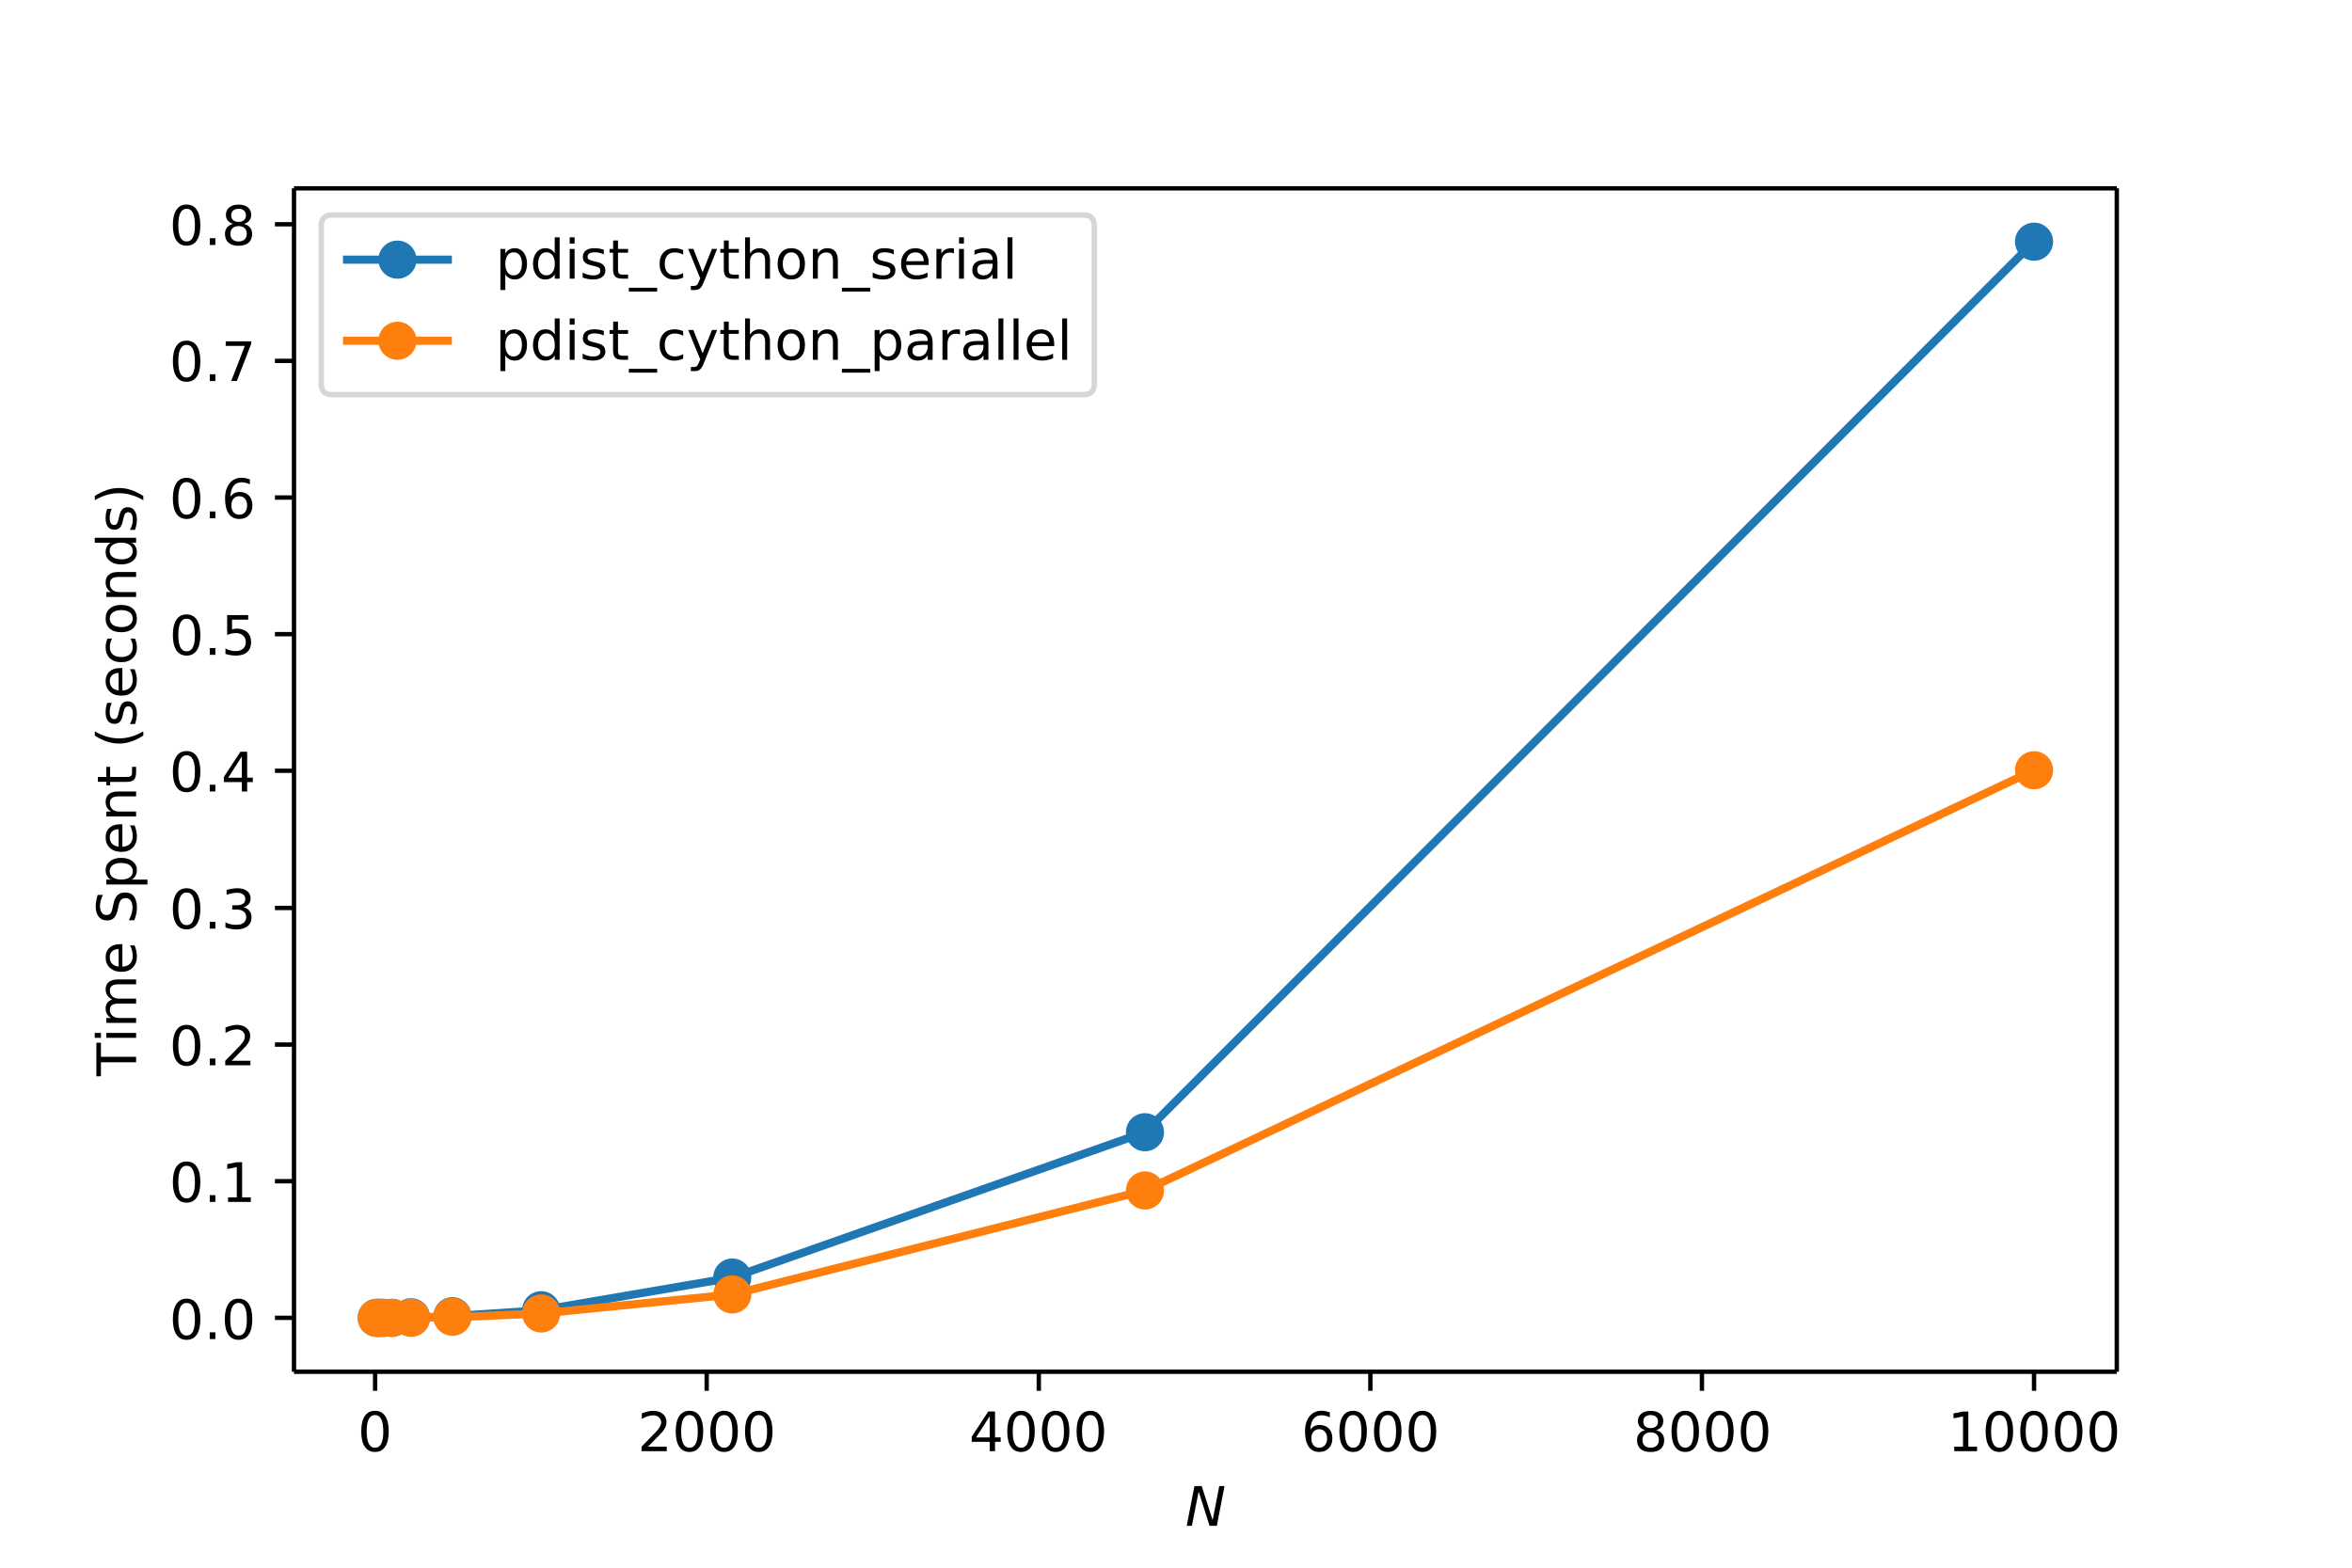 <svg height="384" viewBox="0 0 432 288" width="576" xmlns="http://www.w3.org/2000/svg" xmlns:xlink="http://www.w3.org/1999/xlink"><defs><style>*{stroke-linecap:butt;stroke-linejoin:round}</style></defs><g id="figure_1"><path d="M0 288h432V0H0z" fill="#fff" id="patch_1"/><g id="axes_1"><path d="M54 252h334.8V34.6H54z" fill="#fff" id="patch_2"/><g id="matplotlib.axis_1"><g id="xtick_1"><g id="line2d_1"><defs><path d="M0 0v3.5" id="mf12149af48" stroke="#000" stroke-width=".8"/></defs><use x="68.9" xlink:href="#mf12149af48" y="252" stroke="#000" stroke-width=".8"/></g><g id="text_1"><defs><path d="M31.8 66.4q-7.6 0-11.5-7.5-3.8-7.5-3.8-22.5t3.8-22.5q3.9-7.5 11.5-7.5 7.7 0 11.5 7.5T47 36.4q0 15-3.8 22.5t-11.5 7.5zm0 7.8q12.2 0 18.7-9.7T57 36.4Q57 18 50.5 8.3 44-1.4 31.8-1.4 19.5-1.4 13 8.3q-6.5 9.7-6.5 28 0 18.5 6.5 28.2 6.4 9.7 18.7 9.7z" id="DejaVuSans-48"/></defs><use xlink:href="#DejaVuSans-48" transform="matrix(.1 0 0 -.1 65.7 266.6)"/></g></g><g id="xtick_2"><use x="129.8" xlink:href="#mf12149af48" y="252" stroke="#000" stroke-width=".8" id="line2d_2"/><g id="text_2"><defs><path d="M19.2 8.3h34.4V0H7.3v8.3l15.3 15.6q9.7 9.8 12.2 12.6 4.7 5.3 6.6 9 2 3.7 2 7.3 0 5.8-4.2 9.5-4 3.6-10.6 3.6-4.6 0-9.8-1.6-5.1-1.6-11-4.9v10q6 2.4 11.1 3.6 5.2 1.2 9.5 1.2 11.4 0 18-5.7 6.8-5.6 6.8-15 0-4.6-1.7-8.6-1.6-4-6-9.5l-7.9-8.2L19.2 8.3z" id="DejaVuSans-50"/></defs><g transform="matrix(.1 0 0 -.1 117.1 266.6)"><use xlink:href="#DejaVuSans-50"/><use x="63.6" xlink:href="#DejaVuSans-48"/><use x="127.2" xlink:href="#DejaVuSans-48"/><use x="190.9" xlink:href="#DejaVuSans-48"/></g></g></g><g id="xtick_3"><use x="190.8" xlink:href="#mf12149af48" y="252" stroke="#000" stroke-width=".8" id="line2d_3"/><g id="text_3"><defs><path d="M37.8 64.3l-25-39h25zM35.2 73h12.4V25.4H58v-8.2H47.6V0h-9.8v17.2h-33v9.5z" id="DejaVuSans-52"/></defs><g transform="matrix(.1 0 0 -.1 178 266.6)"><use xlink:href="#DejaVuSans-52"/><use x="63.6" xlink:href="#DejaVuSans-48"/><use x="127.2" xlink:href="#DejaVuSans-48"/><use x="190.9" xlink:href="#DejaVuSans-48"/></g></g></g><g id="xtick_4"><use x="251.7" xlink:href="#mf12149af48" y="252" stroke="#000" stroke-width=".8" id="line2d_4"/><g id="text_4"><defs><path d="M33 40.4q-6.6 0-10.5-4.6-3.9-4.5-3.9-12.4T22.5 11Q26.4 6.4 33 6.4q6.7 0 10.5 4.6 4 4.5 4 12.4t-4 12.4q-3.8 4.6-10.5 4.6zm19.6 30.9v-9Q48.9 64.1 45 65q-3.8 1-7.5 1-9.8 0-15-6.7-5-6.6-5.8-19.9 2.9 4.3 7.2 6.5 4.4 2.3 9.6 2.3 11 0 17.4-6.7 6.3-6.6 6.3-18.1 0-11.2-6.6-18Q44-1.4 33-1.4q-12.6 0-19.3 9.7Q7 18 7 36.3 7 53.8 15.2 64q8.2 10.3 22 10.3 3.7 0 7.5-.7 3.8-.8 7.9-2.2z" id="DejaVuSans-54"/></defs><g transform="matrix(.1 0 0 -.1 239 266.6)"><use xlink:href="#DejaVuSans-54"/><use x="63.6" xlink:href="#DejaVuSans-48"/><use x="127.2" xlink:href="#DejaVuSans-48"/><use x="190.9" xlink:href="#DejaVuSans-48"/></g></g></g><g id="xtick_5"><use x="312.6" xlink:href="#mf12149af48" y="252" stroke="#000" stroke-width=".8" id="line2d_5"/><g id="text_5"><defs><path d="M31.8 34.6q-7 0-11-3.7-4.1-3.8-4.1-10.4 0-6.6 4-10.3 4-3.8 11-3.8 7.1 0 11.2 3.8 4 3.8 4 10.3 0 6.6-4 10.4-4 3.7-11.1 3.7zm-9.9 4.2q-6.3 1.6-9.9 6Q8.5 49 8.5 55.2q0 8.8 6.2 13.8 6.3 5.1 17 5.1 11 0 17.2-5Q55 64 55 55.2q0-6.2-3.6-10.6-3.5-4.3-9.8-5.9 7.1-1.6 11.1-6.5 4-4.8 4-11.8 0-10.6-6.5-16.3-6.5-5.6-18.5-5.6T13.2 4.2Q6.8 10 6.8 20.5q0 7 4 11.8 4 4.9 11.1 6.5zm-3.6 15.6q0-5.7 3.5-8.8 3.6-3.2 10-3.2 6.3 0 10 3.2 3.5 3.1 3.5 8.8 0 5.7-3.6 8.8-3.6 3.2-10 3.2-6.3 0-9.9-3.2-3.5-3.1-3.5-8.8z" id="DejaVuSans-56"/></defs><g transform="matrix(.1 0 0 -.1 300 266.6)"><use xlink:href="#DejaVuSans-56"/><use x="63.6" xlink:href="#DejaVuSans-48"/><use x="127.2" xlink:href="#DejaVuSans-48"/><use x="190.9" xlink:href="#DejaVuSans-48"/></g></g></g><g id="xtick_6"><use x="373.6" xlink:href="#mf12149af48" y="252" stroke="#000" stroke-width=".8" id="line2d_6"/><g id="text_6"><defs><path d="M12.4 8.3h16.1v55.6L11 60.4v9l17.4 3.5h9.9V8.3h16V0H12.5z" id="DejaVuSans-49"/></defs><g transform="matrix(.1 0 0 -.1 357.7 266.6)"><use xlink:href="#DejaVuSans-49"/><use x="63.6" xlink:href="#DejaVuSans-48"/><use x="127.2" xlink:href="#DejaVuSans-48"/><use x="190.9" xlink:href="#DejaVuSans-48"/><use x="254.5" xlink:href="#DejaVuSans-48"/></g></g></g><g id="text_7"><defs><path d="M16.9 73h13.3l20.1-62.6L62.5 73h9.6L58 0H44.6l-20 62.9L12.2 0H2.7z" id="DejaVuSans-Oblique-78"/></defs><use transform="matrix(.1 0 0 -.1 217.7 280.3)" xlink:href="#DejaVuSans-Oblique-78"/></g></g><g id="matplotlib.axis_2"><g id="ytick_1"><g id="line2d_7"><defs><path d="M0 0h-3.5" id="m2d12965957" stroke="#000" stroke-width=".8"/></defs><use x="54" xlink:href="#m2d12965957" y="242.1" stroke="#000" stroke-width=".8"/></g><g id="text_8"><defs><path d="M10.7 12.4H21V0H10.7z" id="DejaVuSans-46"/></defs><g transform="matrix(.1 0 0 -.1 31.1 246)"><use xlink:href="#DejaVuSans-48"/><use x="63.6" xlink:href="#DejaVuSans-46"/><use x="95.4" xlink:href="#DejaVuSans-48"/></g></g></g><g id="ytick_2"><use x="54" xlink:href="#m2d12965957" y="217" stroke="#000" stroke-width=".8" id="line2d_8"/><g transform="matrix(.1 0 0 -.1 31.1 220.8)" id="text_9"><use xlink:href="#DejaVuSans-48"/><use x="63.6" xlink:href="#DejaVuSans-46"/><use x="95.4" xlink:href="#DejaVuSans-49"/></g></g><g id="ytick_3"><use x="54" xlink:href="#m2d12965957" y="191.9" stroke="#000" stroke-width=".8" id="line2d_9"/><g transform="matrix(.1 0 0 -.1 31.1 195.7)" id="text_10"><use xlink:href="#DejaVuSans-48"/><use x="63.6" xlink:href="#DejaVuSans-46"/><use x="95.4" xlink:href="#DejaVuSans-50"/></g></g><g id="ytick_4"><use x="54" xlink:href="#m2d12965957" y="166.8" stroke="#000" stroke-width=".8" id="line2d_10"/><g id="text_11"><defs><path d="M40.6 39.3q7-1.5 11-6.3t4-11.8q0-10.8-7.4-16.7-7.4-6-21.1-6-4.6 0-9.4 1-4.9.9-10 2.7v9.5q4-2.4 8.9-3.6Q21.5 7 26.8 7q9.3 0 14.1 3.6 4.9 3.7 4.9 10.7 0 6.4-4.5 10Q36.8 35 28.7 35h-8.5V43h9q7.2 0 11 3 3.9 2.8 3.9 8.3 0 5.6-4 8.6t-11.4 3q-4 0-8.7-.9-4.6-.8-10.2-2.7v8.8q5.6 1.6 10.5 2.3 5 .8 9.3.8 11.2 0 17.8-5 6.5-5.2 6.5-13.9 0-6-3.5-10.2-3.4-4.2-9.8-5.8z" id="DejaVuSans-51"/></defs><g transform="matrix(.1 0 0 -.1 31.1 170.6)"><use xlink:href="#DejaVuSans-48"/><use x="63.6" xlink:href="#DejaVuSans-46"/><use x="95.4" xlink:href="#DejaVuSans-51"/></g></g></g><g id="ytick_5"><use x="54" xlink:href="#m2d12965957" y="141.6" stroke="#000" stroke-width=".8" id="line2d_11"/><g transform="matrix(.1 0 0 -.1 31.1 145.4)" id="text_12"><use xlink:href="#DejaVuSans-48"/><use x="63.6" xlink:href="#DejaVuSans-46"/><use x="95.4" xlink:href="#DejaVuSans-52"/></g></g><g id="ytick_6"><use x="54" xlink:href="#m2d12965957" y="116.5" stroke="#000" stroke-width=".8" id="line2d_12"/><g id="text_13"><defs><path d="M10.8 73h38.7v-8.4H19.8V46.7q2.2.8 4.3 1.1 2.2.4 4.3.4 12.2 0 19.4-6.7 7-6.7 7-18.1 0-11.8-7.2-18.3-7.4-6.5-20.7-6.5-4.6 0-9.4.8-4.7.7-9.8 2.3v10q4.4-2.5 9.1-3.6 4.7-1.2 9.9-1.2 8.5 0 13.4 4.4 5 4.5 5 12 0 7.7-5 12.1Q35 40 26.7 40q-4 0-7.9-.9-4-.9-8-2.7z" id="DejaVuSans-53"/></defs><g transform="matrix(.1 0 0 -.1 31.1 120.3)"><use xlink:href="#DejaVuSans-48"/><use x="63.6" xlink:href="#DejaVuSans-46"/><use x="95.4" xlink:href="#DejaVuSans-53"/></g></g></g><g id="ytick_7"><use x="54" xlink:href="#m2d12965957" y="91.4" stroke="#000" stroke-width=".8" id="line2d_13"/><g transform="matrix(.1 0 0 -.1 31.1 95.2)" id="text_14"><use xlink:href="#DejaVuSans-48"/><use x="63.6" xlink:href="#DejaVuSans-46"/><use x="95.4" xlink:href="#DejaVuSans-54"/></g></g><g id="ytick_8"><use x="54" xlink:href="#m2d12965957" y="66.3" stroke="#000" stroke-width=".8" id="line2d_14"/><g id="text_15"><defs><path d="M8.2 73h46.9v-4.3L28.6 0H18.3l25 64.6H8.1z" id="DejaVuSans-55"/></defs><g transform="matrix(.1 0 0 -.1 31.1 70)"><use xlink:href="#DejaVuSans-48"/><use x="63.6" xlink:href="#DejaVuSans-46"/><use x="95.4" xlink:href="#DejaVuSans-55"/></g></g></g><g id="ytick_9"><use x="54" xlink:href="#m2d12965957" y="41.2" stroke="#000" stroke-width=".8" id="line2d_15"/><g transform="matrix(.1 0 0 -.1 31.1 45)" id="text_16"><use xlink:href="#DejaVuSans-48"/><use x="63.6" xlink:href="#DejaVuSans-46"/><use x="95.4" xlink:href="#DejaVuSans-56"/></g></g><g id="text_17"><defs><path d="M-.3 73h61.7v-8.4H35.5V0h-10v64.6H-.2z" id="DejaVuSans-84"/><path d="M9.4 54.7h9V0h-9zm0 21.3h9V64.6h-9z" id="DejaVuSans-105"/><path d="M52 44.2q3.4 6 8 9Q64.9 56 71 56q8.6 0 13.3-6 4.6-6 4.6-17V0h-9v32.7q0 7.9-2.8 11.7-2.8 3.8-8.5 3.8-7 0-11-4.7-4-4.6-4-12.6V0h-9.1v32.7q0 8-2.8 11.7-2.8 3.8-8.6 3.8-6.9 0-11-4.7-4-4.6-4-12.6V0h-9v54.7h9v-8.5q3 5 7.4 7.4Q29.8 56 35.7 56q6 0 10.1-3 4.2-3 6.2-8.8z" id="DejaVuSans-109"/><path d="M56.2 29.6v-4.4H14.9q.6-9.3 5.6-14.1 5-4.9 14-4.9 5 0 10 1.3 4.8 1.2 9.6 3.8V2.8q-4.8-2-10-3.1-5-1.1-10.2-1.1-13.1 0-20.7 7.6-7.7 7.6-7.7 20.6 0 13.4 7.3 21.3Q20 56 32.3 56q11 0 17.5-7.1 6.4-7.1 6.4-19.3zm-9 2.6q0 7.4-4.1 11.8-4 4.4-10.7 4.4-7.5 0-12-4.3-4.5-4.2-5.2-12z" id="DejaVuSans-101"/><path d="M53.5 70.5V61q-5.6 2.7-10.6 4-5 1.3-9.6 1.3-8 0-12.4-3.1t-4.4-8.9q0-4.8 3-7.3 2.8-2.5 11-4l5.9-1.2q11-2.1 16.3-7.4 5.2-5.3 5.2-14.2 0-10.6-7.1-16Q43.7-1.5 30-1.5q-5.2 0-11 1.1Q13 1 6.9 3.3v10.2q6-3.4 11.8-5.1Q24.4 6.6 30 6.6q8.4 0 13 3.3t4.6 9.5q0 5.4-3.3 8.4t-10.8 4.5l-6 1.2q-11 2.2-16 6.9t-5 13q0 9.7 7 15.3 6.7 5.5 18.7 5.5 5.1 0 10.4-1 5.4-.8 11-2.7z" id="DejaVuSans-83"/><path d="M18.1 8.2v-29h-9v75.5h9v-8.3q2.9 4.9 7.2 7.2Q29.6 56 35.6 56q10 0 16.2-8Q58 40.3 58 27.4q0-12.9-6.2-20.8-6.2-8-16.2-8-6 0-10.3 2.5Q21 3.3 18 8.2zm30.6 19.1q0 9.9-4 15.5-4.2 5.7-11.3 5.7-7.1 0-11.2-5.7-4-5.6-4-15.5 0-10 4-15.6t11.2-5.6q7.1 0 11.2 5.7 4 5.6 4 15.5z" id="DejaVuSans-112"/><path d="M54.9 33V0h-9v32.7q0 7.8-3 11.6-3 3.9-9.1 3.9-7.3 0-11.5-4.7Q18.1 39 18.1 31V0h-9v54.7h9v-8.5q3.2 5 7.6 7.4Q30.1 56 35.8 56q9.4 0 14.2-5.8Q55 44.3 55 33z" id="DejaVuSans-110"/><path d="M18.3 70.2V54.7h18.5v-7H18.3V18q0-6.7 1.8-8.6 1.9-1.9 7.5-1.9h9.2V0h-9.2Q17.2 0 13.2 3.9T9.2 18v29.7H2.8v7h6.6v15.5z" id="DejaVuSans-116"/><path d="M31 75.9q-6.5-11.2-9.7-22.2-3.2-11-3.2-22.3T21.3 9Q24.5-2 31-13.2h-7.8q-7.3 11.5-11 22.6-3.6 11-3.6 22 0 10.9 3.6 22 3.6 11 11 22.5z" id="DejaVuSans-40"/><path d="M44.3 53v-8.4q-3.8 2-8 2.9-4 1-8.4 1-6.7 0-10-2-3.4-2.1-3.4-6.2 0-3.1 2.4-5 2.4-1.7 9.6-3.3l3-.7q9.7-2 13.7-5.8 4-3.7 4-10.4 0-7.6-6-12-6-4.5-16.6-4.5-4.4 0-9.1.8-4.8.9-10 2.6v9.3q5-2.6 9.7-4 4.9-1.2 9.6-1.2 6.4 0 9.8 2.2 3.4 2.2 3.4 6.1 0 3.7-2.5 5.6-2.4 2-10.8 3.8l-3.1.7q-8.4 1.8-12 5.4-3.8 3.6-3.8 10 0 7.7 5.5 11.9Q16.7 56 26.8 56q5 0 9.4-.7 4.4-.8 8-2.2z" id="DejaVuSans-115"/><path d="M48.8 52.6v-8.4Q45 46.3 41 47.3q-3.8 1-7.7 1-8.7 0-13.6-5.5Q15 37.3 15 27.3t4.8-15.6q4.9-5.5 13.6-5.5 4 0 7.7 1 3.9 1.1 7.7 3.2V2.1Q45 .3 41-.5q-4-1-8.6-1-12.3 0-19.6 7.8-7.3 7.8-7.3 21 0 13.4 7.4 21Q20.2 56 33 56q4.2 0 8.1-.9 4-.8 7.7-2.5z" id="DejaVuSans-99"/><path d="M30.6 48.4q-7.2 0-11.4-5.6Q15 37 15 27.3t4.2-15.5q4.1-5.6 11.4-5.6 7.2 0 11.4 5.7 4.2 5.6 4.2 15.4 0 9.7-4.2 15.4-4.2 5.7-11.4 5.7zm0 7.6q11.7 0 18.4-7.6 6.7-7.6 6.7-21.1 0-13.4-6.7-21-6.7-7.7-18.4-7.7-11.8 0-18.4 7.6Q5.5 14 5.5 27.3q0 13.5 6.7 21Q18.8 56 30.6 56z" id="DejaVuSans-111"/><path d="M45.4 46.4V76h9V0h-9v8.2Q42.6 3.3 38.3 1q-4.4-2.4-10.4-2.4-10 0-16.2 7.9-6.2 8-6.2 20.8 0 12.9 6.2 20.8Q18 56 28 56q6 0 10.4-2.4 4.3-2.3 7.1-7.2zM14.8 27.3q0-10 4-15.6Q23 6.2 30.2 6.2q7.1 0 11.2 5.7 4.1 5.6 4.1 15.5t-4.1 15.5q-4.1 5.7-11.2 5.7t-11.2-5.7q-4.1-5.6-4.1-15.5z" id="DejaVuSans-100"/><path d="M8 75.9h7.8q7.3-11.5 11-22.6 3.6-11 3.6-22 0-10.8-3.6-22-3.7-11-11-22.5H8Q14.5-2 17.7 9.1q3.2 11 3.2 22.3t-3.2 22.3q-3.2 11-9.7 22.2z" id="DejaVuSans-41"/></defs><g transform="matrix(0 -.1 -.1 0 25 197.7)"><use xlink:href="#DejaVuSans-84"/><use x="61" xlink:href="#DejaVuSans-105"/><use x="88.8" xlink:href="#DejaVuSans-109"/><use x="186.2" xlink:href="#DejaVuSans-101"/><use x="247.8" xlink:href="#DejaVuSans-32"/><use x="279.5" xlink:href="#DejaVuSans-83"/><use x="343" xlink:href="#DejaVuSans-112"/><use x="406.5" xlink:href="#DejaVuSans-101"/><use x="468" xlink:href="#DejaVuSans-110"/><use x="531.4" xlink:href="#DejaVuSans-116"/><use x="570.6" xlink:href="#DejaVuSans-32"/><use x="602.4" xlink:href="#DejaVuSans-40"/><use x="641.4" xlink:href="#DejaVuSans-115"/><use x="693.5" xlink:href="#DejaVuSans-101"/><use x="755" xlink:href="#DejaVuSans-99"/><use x="810" xlink:href="#DejaVuSans-111"/><use x="871.2" xlink:href="#DejaVuSans-110"/><use x="934.6" xlink:href="#DejaVuSans-100"/><use x="998" xlink:href="#DejaVuSans-115"/><use x="1050.1" xlink:href="#DejaVuSans-41"/></g></g></g><g id="line2d_16"><path clip-path="url(#pbcff14e1a0)" d="M69.2 242.1h6.3l7.6-.3 16.3-1.1 35.1-6 75.8-26.7L373.6 44.4" fill="none" stroke="#1f77b4" stroke-linecap="square" stroke-width="1.5"/><defs><path d="M0 3a3 3 0 100-6 3 3 0 000 6z" id="m9412299f29" stroke="#1f77b4"/></defs><g clip-path="url(#pbcff14e1a0)" fill="#1f77b4" stroke="#1f77b4"><use x="69.2" xlink:href="#m9412299f29" y="242.1"/><use x="69.6" xlink:href="#m9412299f29" y="242.1"/><use x="70.3" xlink:href="#m9412299f29" y="242.1"/><use x="72" xlink:href="#m9412299f29" y="242.1"/><use x="75.5" xlink:href="#m9412299f29" y="242"/><use x="83.1" xlink:href="#m9412299f29" y="241.8"/><use x="99.4" xlink:href="#m9412299f29" y="240.7"/><use x="134.5" xlink:href="#m9412299f29" y="234.7"/><use x="210.3" xlink:href="#m9412299f29" y="208"/><use x="373.6" xlink:href="#m9412299f29" y="44.4"/></g></g><g id="line2d_17"><path clip-path="url(#pbcff14e1a0)" d="M69.2 242H83.1l16.3-.7 35.1-3.5 75.8-19.1 163.3-77.2" fill="none" stroke="#ff7f0e" stroke-linecap="square" stroke-width="1.5"/><defs><path d="M0 3a3 3 0 100-6 3 3 0 000 6z" id="m9f6ad87b5a" stroke="#ff7f0e"/></defs><g clip-path="url(#pbcff14e1a0)" fill="#ff7f0e" stroke="#ff7f0e"><use x="69.2" xlink:href="#m9f6ad87b5a" y="242.1"/><use x="69.6" xlink:href="#m9f6ad87b5a" y="242.1"/><use x="70.3" xlink:href="#m9f6ad87b5a" y="242.1"/><use x="72" xlink:href="#m9f6ad87b5a" y="242.1"/><use x="75.5" xlink:href="#m9f6ad87b5a" y="242.1"/><use x="83.1" xlink:href="#m9f6ad87b5a" y="241.9"/><use x="99.4" xlink:href="#m9f6ad87b5a" y="241.3"/><use x="134.5" xlink:href="#m9f6ad87b5a" y="237.8"/><use x="210.3" xlink:href="#m9f6ad87b5a" y="218.7"/><use x="373.6" xlink:href="#m9f6ad87b5a" y="141.5"/></g></g><path d="M54 252V34.6" fill="none" stroke="#000" stroke-linecap="square" stroke-width=".8" id="patch_3"/><path d="M388.8 252V34.6" fill="none" stroke="#000" stroke-linecap="square" stroke-width=".8" id="patch_4"/><path d="M54 252h334.8" fill="none" stroke="#000" stroke-linecap="square" stroke-width=".8" id="patch_5"/><path d="M54 34.6h334.8" fill="none" stroke="#000" stroke-linecap="square" stroke-width=".8" id="patch_6"/><g id="legend_1"><path d="M61 72.5h138q2 0 2-2v-29q0-2-2-2H61q-2 0-2 2v29q0 2 2 2z" fill="#fff" opacity=".8" stroke="#ccc" id="patch_7"/><path d="M63 47.7h20" fill="none" stroke="#1f77b4" stroke-linecap="square" stroke-width="1.5" id="line2d_18"/><use x="73" xlink:href="#m9412299f29" y="47.7" fill="#1f77b4" stroke="#1f77b4" id="line2d_19"/><g id="text_18"><defs><path d="M51-16.6v-7H-1v7z" id="DejaVuSans-95"/><path d="M32.2-5q-3.8-9.8-7.5-12.8-3.6-3-9.6-3H7.9v7.5h5.3q3.7 0 5.7 1.8 2.1 1.7 4.6 8.3l1.6 4L3 54.8h9.5l17-42.8 17.2 42.8h9.5z" id="DejaVuSans-121"/><path d="M54.9 33V0h-9v32.7q0 7.8-3 11.6-3 3.9-9.1 3.9-7.3 0-11.5-4.7Q18.1 39 18.1 31V0h-9v76h9V46.2q3.2 5 7.6 7.4Q30.1 56 35.8 56q9.4 0 14.2-5.8Q55 44.3 55 33z" id="DejaVuSans-104"/><path d="M41.1 46.3q-1.5.9-3.3 1.3-1.8.4-4 .4-7.5 0-11.6-5-4-5-4-14.2V0H9v54.7h9v-8.5q2.9 5 7.4 7.4Q30 56 36.5 56l2-.1 2.6-.4z" id="DejaVuSans-114"/><path d="M34.3 27.5q-11 0-15.1-2.5-4.2-2.5-4.2-8.5 0-4.8 3.1-7.6 3.2-2.8 8.6-2.8 7.5 0 12 5.3t4.5 14v2zm17.9 3.7V0h-9v8.3q-3-5-7.7-7.3Q31-1.4 24.3-1.4 16-1.4 11 3.3 6 8 6 15.9q0 9.2 6.2 14 6.2 4.6 18.4 4.6h12.6v1q0 6.1-4 9.5-4.1 3.4-11.5 3.4-4.7 0-9.2-1.1-4.4-1.2-8.5-3.4v8.3q5 2 9.6 2.8 4.6 1 9 1 11.9 0 17.7-6.2 5.9-6.1 5.9-18.6z" id="DejaVuSans-97"/><path d="M9.4 76h9V0h-9z" id="DejaVuSans-108"/></defs><g transform="matrix(.1 0 0 -.1 91 51.2)"><use xlink:href="#DejaVuSans-112"/><use x="63.5" xlink:href="#DejaVuSans-100"/><use x="127" xlink:href="#DejaVuSans-105"/><use x="154.7" xlink:href="#DejaVuSans-115"/><use x="206.8" xlink:href="#DejaVuSans-116"/><use x="246" xlink:href="#DejaVuSans-95"/><use x="296" xlink:href="#DejaVuSans-99"/><use x="351" xlink:href="#DejaVuSans-121"/><use x="410.2" xlink:href="#DejaVuSans-116"/><use x="449.4" xlink:href="#DejaVuSans-104"/><use x="512.8" xlink:href="#DejaVuSans-111"/><use x="574" xlink:href="#DejaVuSans-110"/><use x="637.4" xlink:href="#DejaVuSans-95"/><use x="687.4" xlink:href="#DejaVuSans-115"/><use x="739.5" xlink:href="#DejaVuSans-101"/><use x="801" xlink:href="#DejaVuSans-114"/><use x="842.1" xlink:href="#DejaVuSans-105"/><use x="869.9" xlink:href="#DejaVuSans-97"/><use x="931.2" xlink:href="#DejaVuSans-108"/></g></g><path d="M63 62.6h20" fill="none" stroke="#ff7f0e" stroke-linecap="square" stroke-width="1.5" id="line2d_20"/><use x="73" xlink:href="#m9f6ad87b5a" y="62.6" fill="#ff7f0e" stroke="#ff7f0e" id="line2d_21"/><g transform="matrix(.1 0 0 -.1 91 66.1)" id="text_19"><use xlink:href="#DejaVuSans-112"/><use x="63.5" xlink:href="#DejaVuSans-100"/><use x="127" xlink:href="#DejaVuSans-105"/><use x="154.7" xlink:href="#DejaVuSans-115"/><use x="206.8" xlink:href="#DejaVuSans-116"/><use x="246" xlink:href="#DejaVuSans-95"/><use x="296" xlink:href="#DejaVuSans-99"/><use x="351" xlink:href="#DejaVuSans-121"/><use x="410.2" xlink:href="#DejaVuSans-116"/><use x="449.4" xlink:href="#DejaVuSans-104"/><use x="512.8" xlink:href="#DejaVuSans-111"/><use x="574" xlink:href="#DejaVuSans-110"/><use x="637.4" xlink:href="#DejaVuSans-95"/><use x="687.4" xlink:href="#DejaVuSans-112"/><use x="750.8" xlink:href="#DejaVuSans-97"/><use x="812.1" xlink:href="#DejaVuSans-114"/><use x="853.2" xlink:href="#DejaVuSans-97"/><use x="914.5" xlink:href="#DejaVuSans-108"/><use x="942.3" xlink:href="#DejaVuSans-108"/><use x="970.1" xlink:href="#DejaVuSans-101"/><use x="1031.6" xlink:href="#DejaVuSans-108"/></g></g></g></g><defs><clipPath id="pbcff14e1a0"><path d="M54 34.6h334.8V252H54z"/></clipPath></defs></svg>
